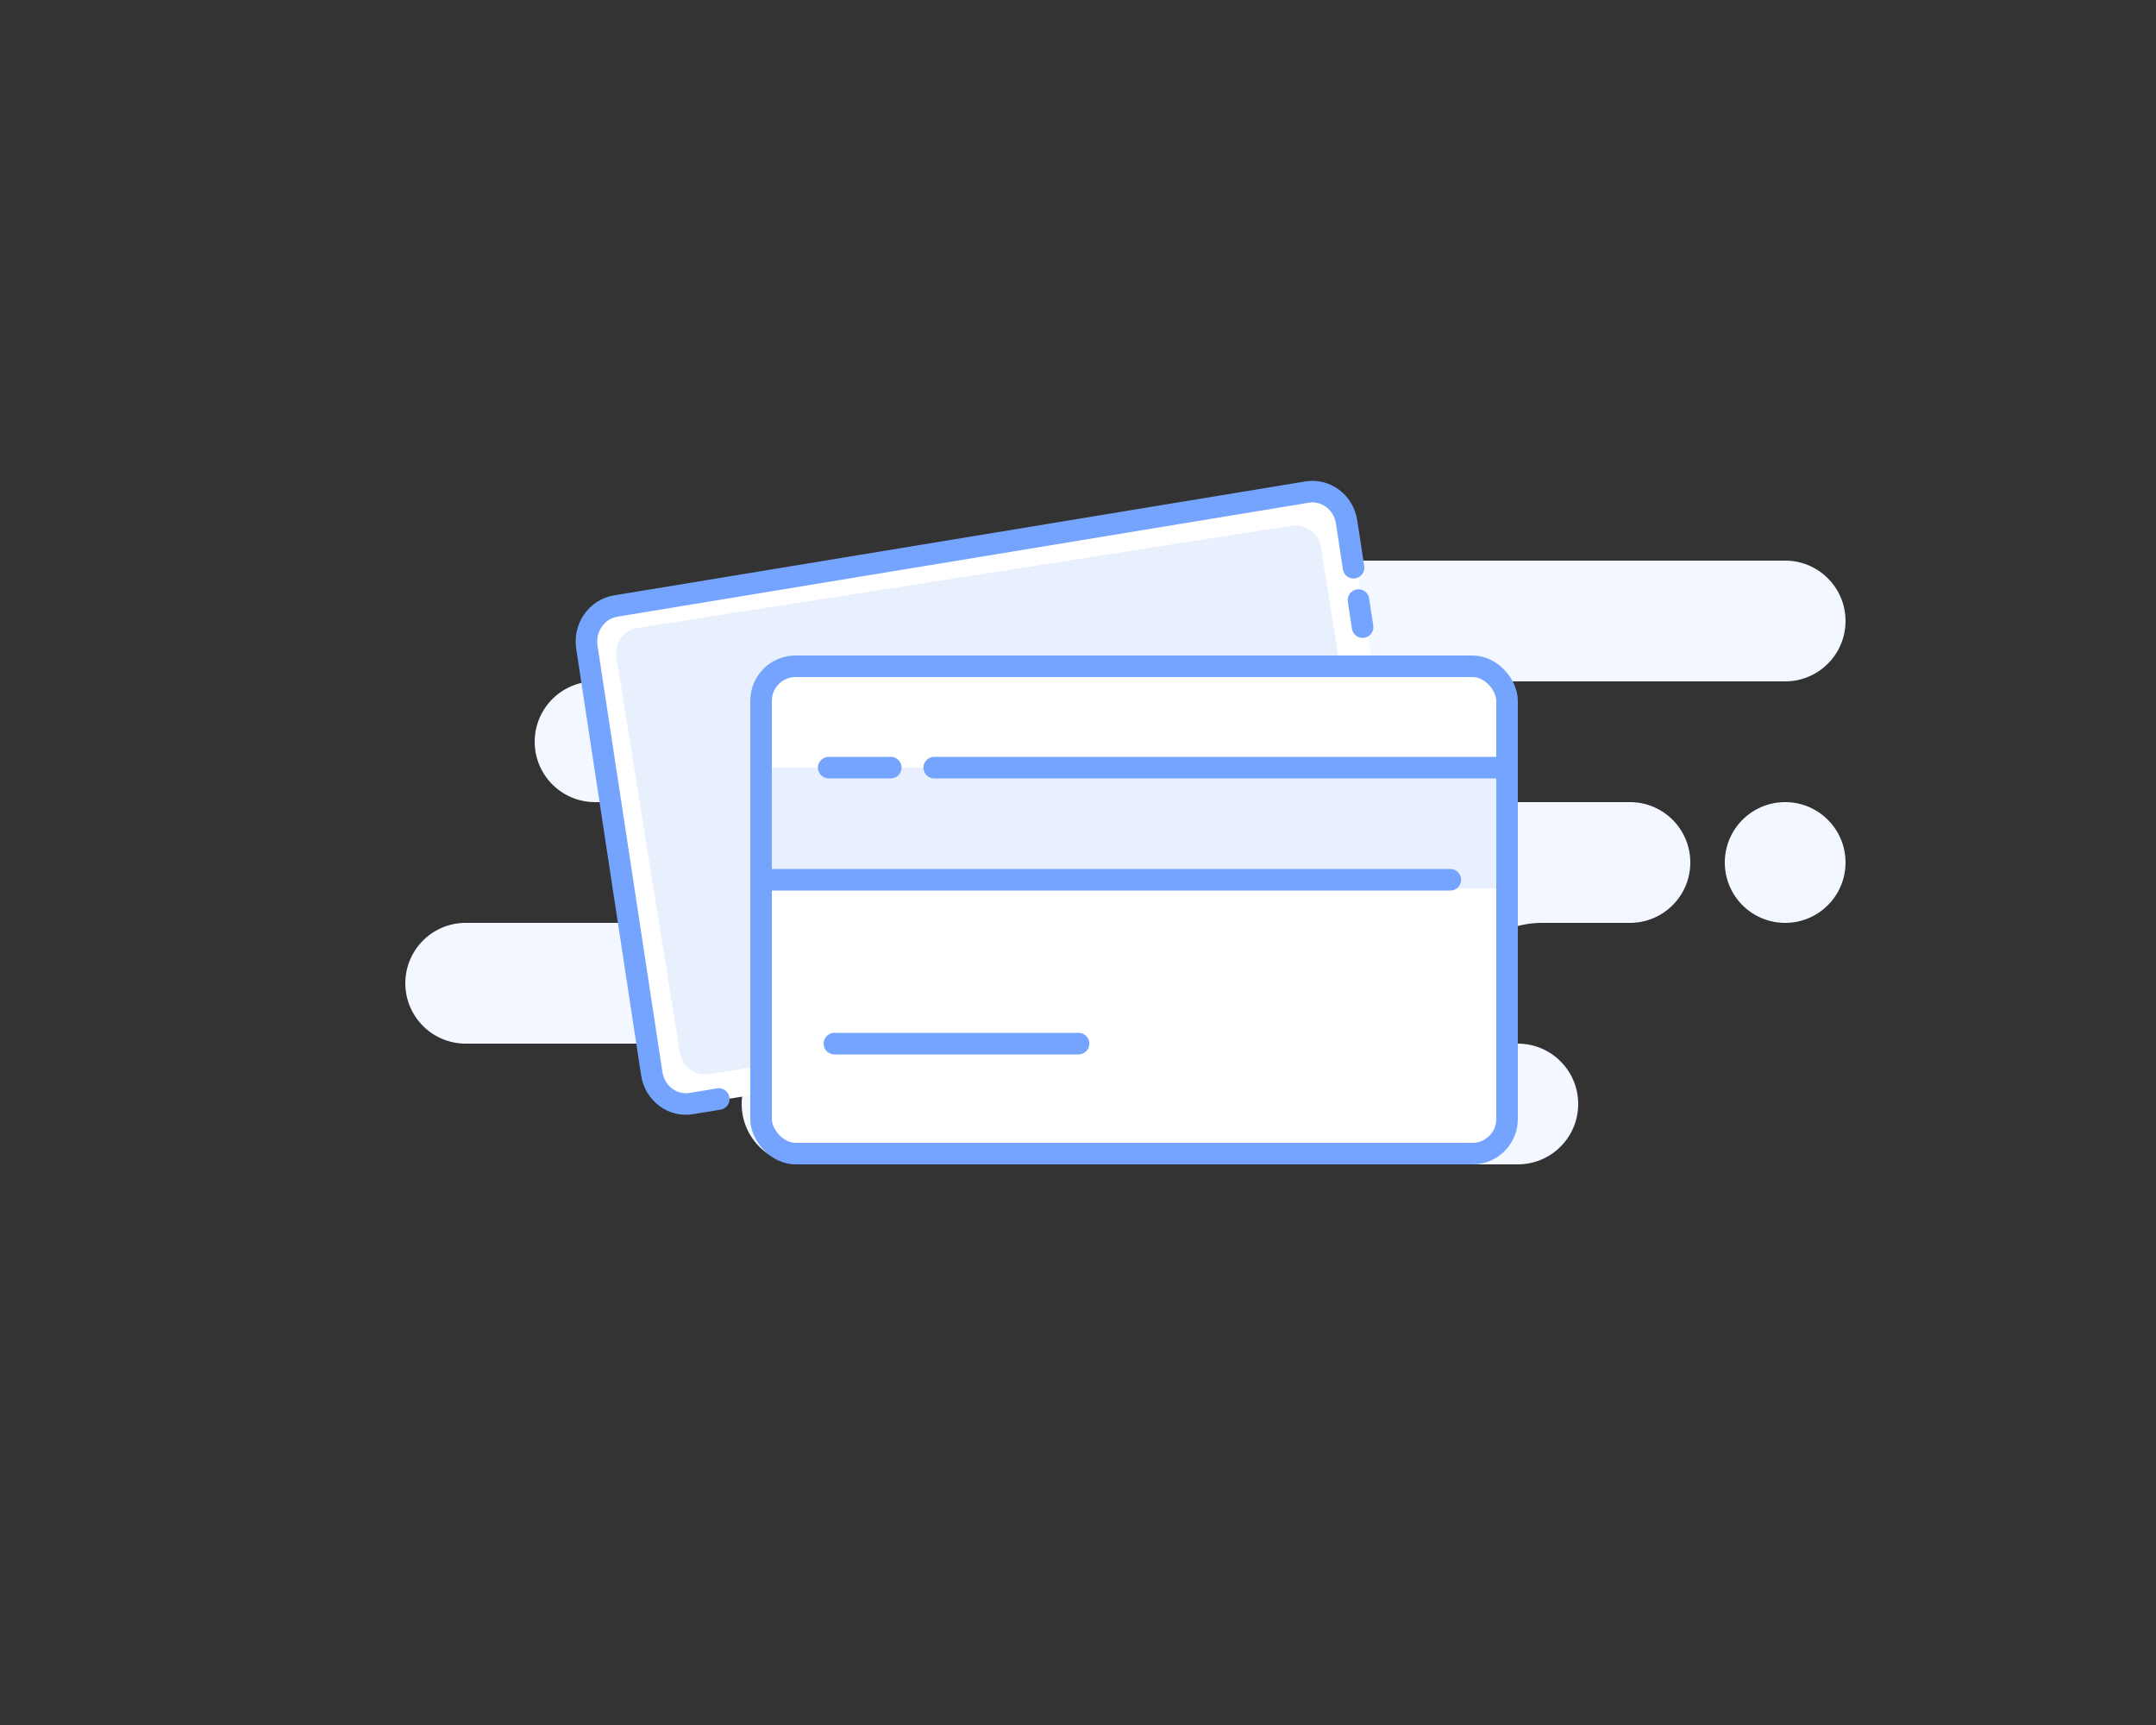 <?xml version="1.0" encoding="UTF-8"?>
<svg viewBox="0 0 250 200" xmlns="http://www.w3.org/2000/svg">
    <rect x="0" y="0" width="250" height="200" fill="#333333" stroke="none"/>
    <g fill="none" fill-rule="evenodd">
        <path d="M176 135H93a7 7 0 0 1 0-14H54a7 7 0 0 1 0-14h40a7 7 0 0 0 0-14H69a7 7 0 0 1 0-14h40a7 7 0 0 1 0-14h98a7 7 0 0 1 0 14h-40a7 7 0 0 1 0 14h22a7 7 0 0 1 0 14h-10.174c-4.874 0-8.826 3.134-8.826 7 0 2.577 2 4.91 6 7a7 7 0 0 1 0 14zm31-28a7 7 0 1 1 0-14 7 7 0 0 1 0 14z"
              fill="#F3F7FF"/>
        <path d="M69.952 70.518l83.025-13.292a3 3 0 0 1 3.438 2.498l8.122 51.832a3 3 0 0 1-2.49 3.426l-83.024 13.292a3 3 0 0 1-3.438-2.498l-8.122-51.832a3 3 0 0 1 2.49-3.426z"
              fill="#FFF"/>
        <path d="M83.345 127.423l-3.184.525c-2.186.36-4.24-1.192-4.586-3.468L68.05 75.04c-.346-2.275 1.145-4.412 3.332-4.773l80.176-13.214c2.187-.36 4.24 1.192 4.587 3.468l.807 5.3m.571 3.756l.477 3.133"
              stroke="#75A4FE" stroke-width="2.5" stroke-linecap="round"/>
        <path d="M73.977 72.792l75.76-11.831a3 3 0 0 1 3.425 2.488l7.36 45.82a3 3 0 0 1-2.499 3.44l-75.76 11.83a3 3 0 0 1-3.425-2.488l-7.36-45.82a3 3 0 0 1 2.499-3.44z"
              fill="#E8F0FE"/>
        <rect stroke="#75A4FE" stroke-width="2.5" fill="#FFF" x="88.25" y="77.25"
              width="86.5" height="56.5" rx="4"/>
        <path fill="#E8F0FE" d="M89.5 89h84v14h-84z"/>
        <path d="M174.171 89h-65.84 65.84zm-6 13h-78.84 78.84zm-43.108 19H96.755h28.308zm-21.774-32h-7.196 7.196z"
              stroke="#75A4FE" stroke-width="2.5" stroke-linecap="round"
              stroke-linejoin="round"/>
    </g>
</svg>